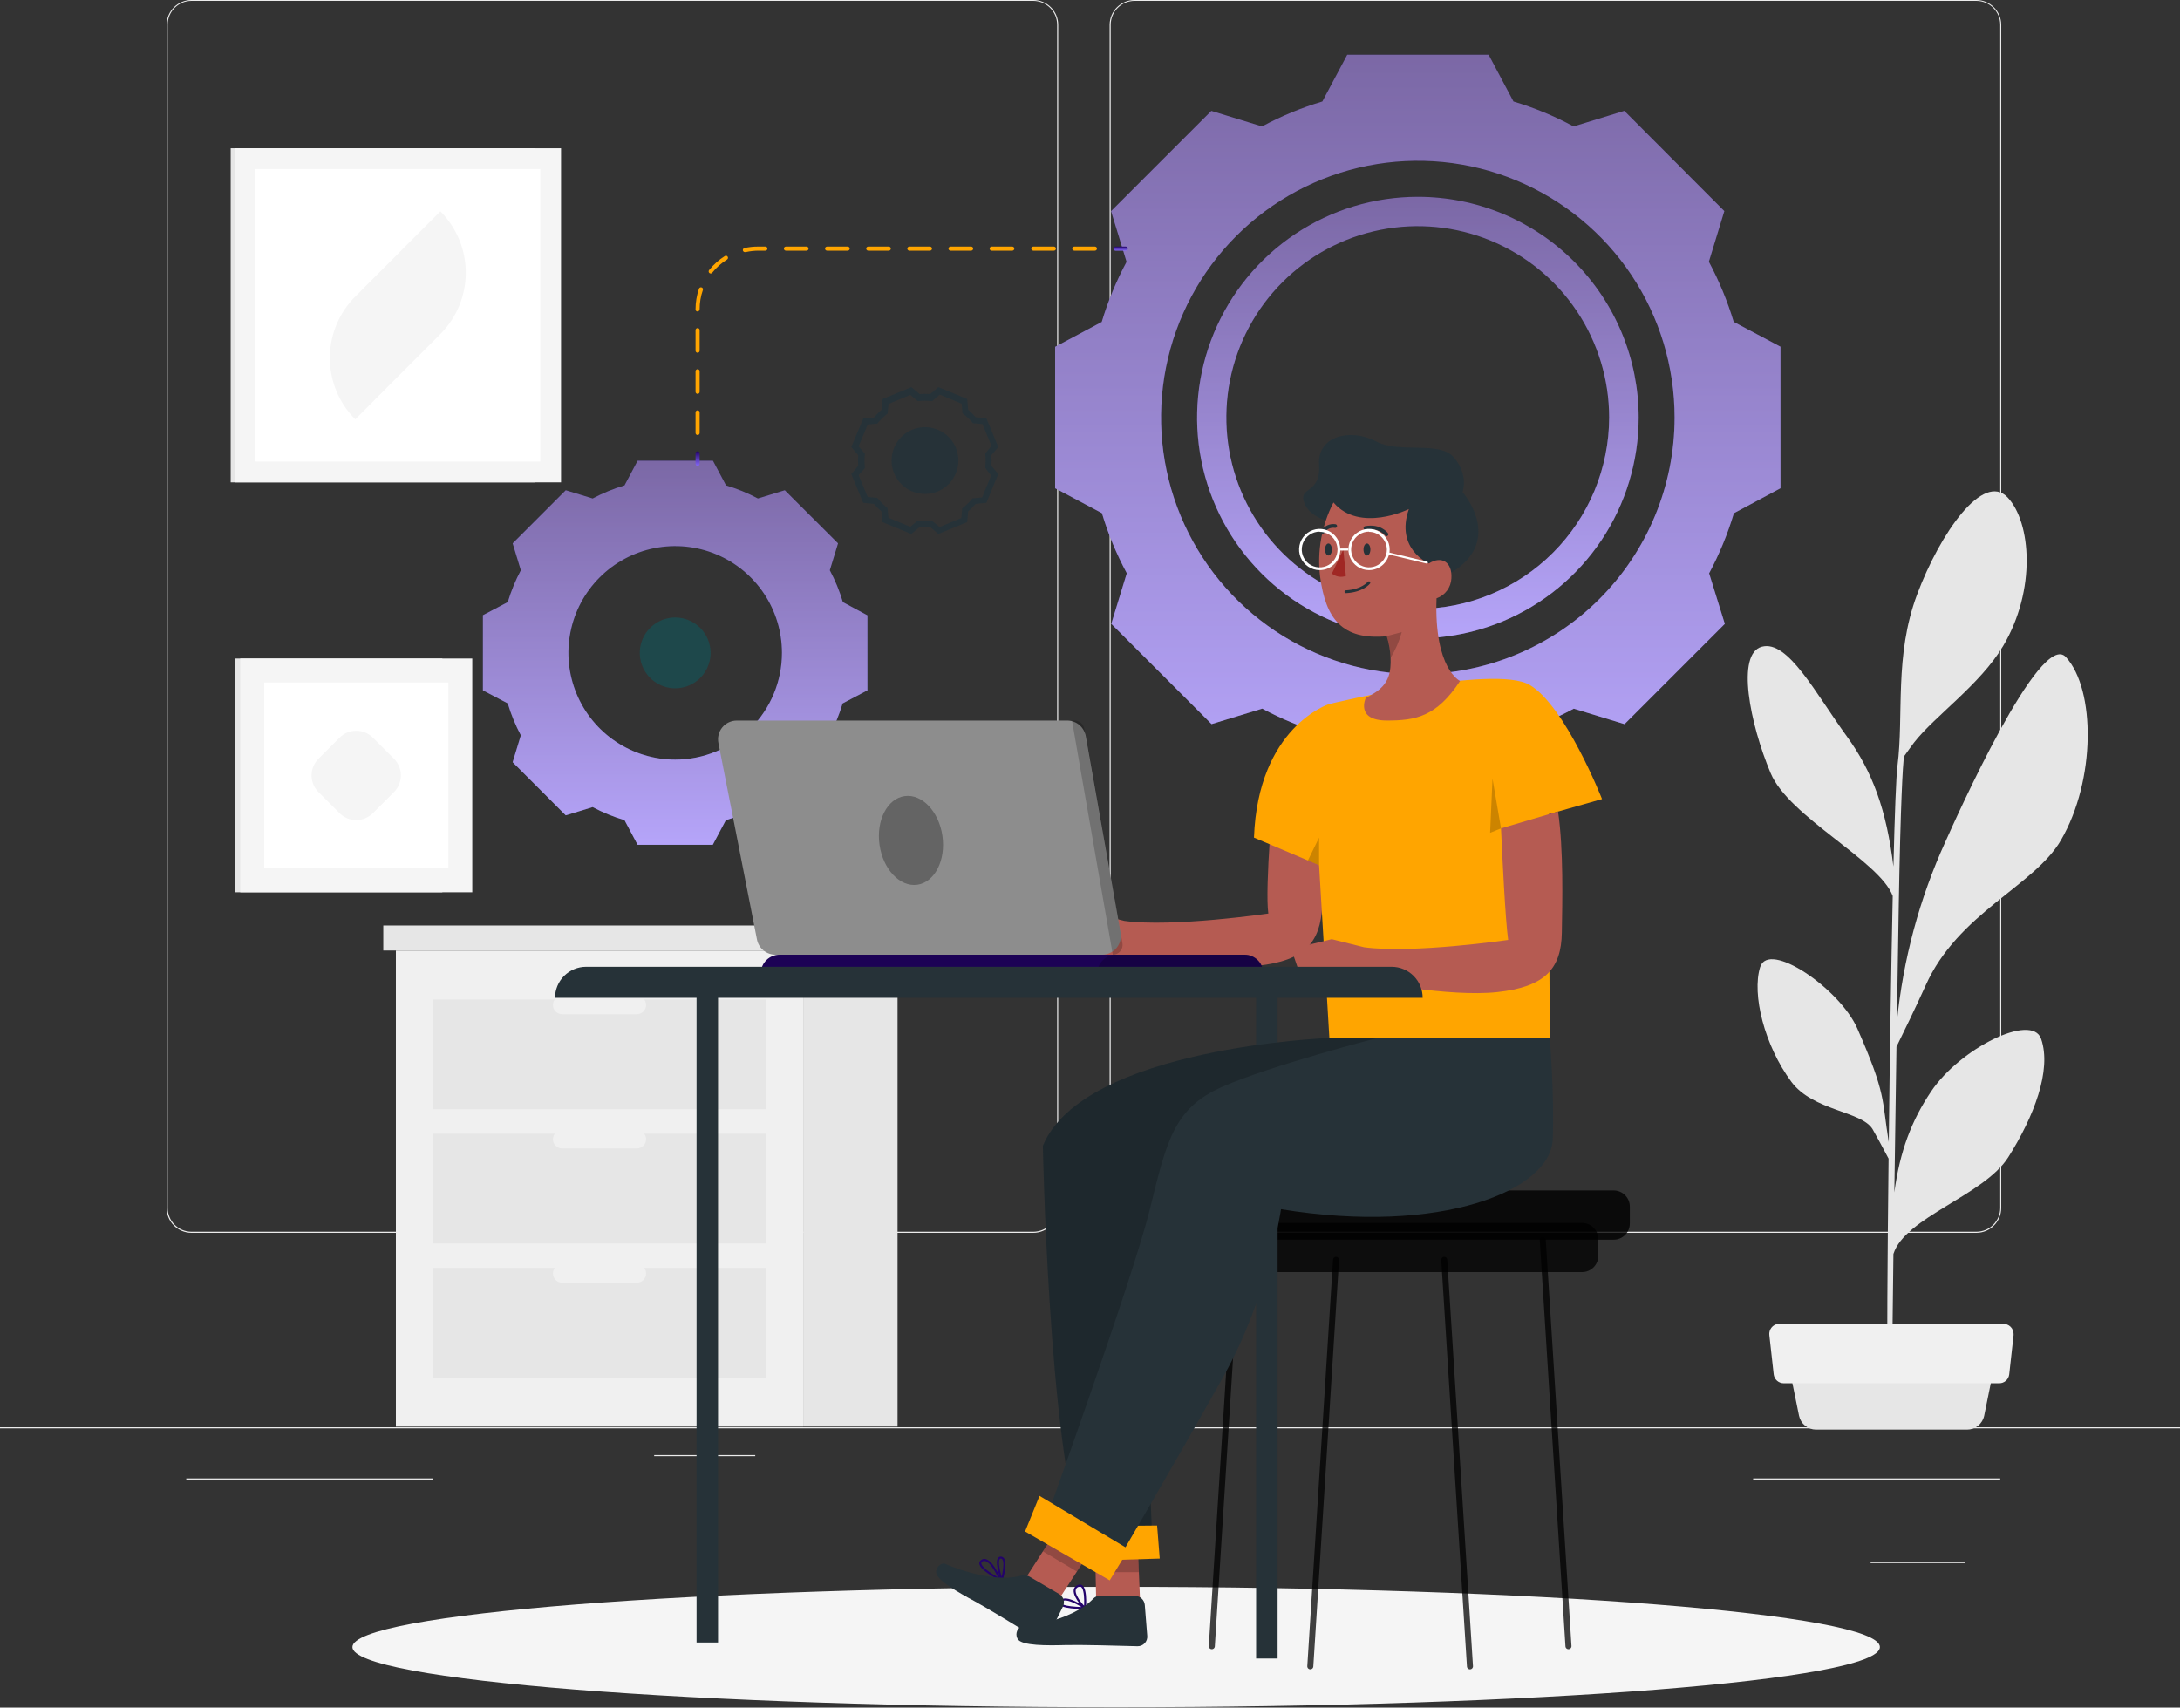 <svg width="374" height="293" viewBox="0 0 374 293" fill="none" xmlns="http://www.w3.org/2000/svg">
<rect x="0" y="0" width="374" height="293" fill="#333333" stroke="none"/>
<path d="M374 244.896H0V245.083H374V244.896Z" fill="#EBEBEB"/>
<path d="M129.569 249.668H112.23V249.855H129.569V249.668Z" fill="#EBEBEB"/>
<path d="M343.16 253.677H300.771V253.864H343.16V253.677Z" fill="#EBEBEB"/>
<path d="M74.344 253.677H31.955V253.864H74.344V253.677Z" fill="#EBEBEB"/>
<path d="M177.276 211.534H32.845C31.713 211.532 30.629 211.082 29.829 210.281C29.03 209.48 28.581 208.395 28.581 207.263V4.234C28.591 3.109 29.044 2.033 29.843 1.24C30.641 0.448 31.72 0.002 32.845 0H177.276C178.409 0 179.495 0.45 180.296 1.251C181.097 2.052 181.547 3.138 181.547 4.271V4.271V207.263C181.547 208.396 181.097 209.482 180.296 210.283C179.495 211.084 178.409 211.534 177.276 211.534V211.534ZM32.845 0.15C31.763 0.152 30.726 0.583 29.962 1.348C29.197 2.114 28.768 3.152 28.768 4.234V207.263C28.768 208.345 29.197 209.383 29.962 210.149C30.726 210.914 31.763 211.345 32.845 211.347H177.276C178.358 211.343 179.394 210.912 180.159 210.147C180.925 209.382 181.356 208.345 181.36 207.263V4.234C181.356 3.152 180.925 2.115 180.159 1.35C179.394 0.585 178.358 0.154 177.276 0.15H32.845Z" fill="#EBEBEB"/>
<path d="M339.076 211.534H194.637C193.505 211.53 192.421 211.079 191.621 210.279C190.821 209.479 190.37 208.395 190.366 207.263V4.234C190.378 3.108 190.833 2.032 191.632 1.24C192.432 0.447 193.511 0.002 194.637 0H339.076C340.2 0.004 341.276 0.45 342.073 1.243C342.87 2.035 343.322 3.11 343.332 4.234V207.263C343.333 207.823 343.224 208.378 343.01 208.896C342.797 209.413 342.484 209.884 342.088 210.28C341.693 210.677 341.224 210.992 340.707 211.207C340.19 211.422 339.636 211.533 339.076 211.534V211.534ZM194.637 0.15C193.555 0.154 192.519 0.585 191.754 1.35C190.988 2.115 190.557 3.152 190.553 4.234V207.263C190.557 208.345 190.988 209.382 191.754 210.147C192.519 210.912 193.555 211.343 194.637 211.347H339.076C340.158 211.343 341.194 210.912 341.959 210.147C342.724 209.382 343.156 208.345 343.16 207.263V4.234C343.156 3.152 342.724 2.115 341.959 1.35C341.194 0.585 340.158 0.154 339.076 0.15H194.637Z" fill="#EBEBEB"/>
<path d="M337.079 268.016H320.922V268.203H337.079V268.016Z" fill="#EBEBEB"/>
<path d="M350.169 178.241C348.605 173.753 336.271 179.857 331.297 187.284C327.968 192.229 325.933 197.517 324.991 204.608C325.103 196.5 325.23 187.815 325.357 179.61C326.367 177.568 328.671 172.84 330.339 169.138C335.874 156.661 349.039 152.024 353.587 144.14C359.571 133.817 359.511 118.341 354.44 112.761C350.064 107.877 335.426 140.699 333.78 144.364C329.301 154.18 326.478 164.669 325.425 175.406C325.537 167.694 325.657 160.618 325.754 155.128C326.061 137.318 326.45 131.588 326.622 129.83C327.235 128.963 327.953 127.96 328.364 127.422C331.895 122.874 339.734 117.459 343.654 110.846C349.376 101.19 348.448 89.633 344.439 85.362C340.243 80.874 332.823 91.495 328.888 102.027C324.954 112.559 326.644 122.65 325.53 131.401C325.298 133.144 325.058 139.629 324.834 148.68C323.637 138.956 321.258 132.433 316.853 126.36C311.422 118.88 306.74 109.792 302.274 110.966C297.809 112.14 300.21 124.183 303.77 132.658C306.919 140.183 322.47 147.685 324.714 153.737C324.452 165.989 324.206 181.54 324.034 195.976C322.814 188.496 323.652 187.868 318.633 176.453C315.641 169.654 303.419 161.269 301.968 165.944C300.516 170.619 302.716 179.408 307.338 185.639C311.078 190.628 319.306 190.62 321.243 193.717C321.685 194.465 323.158 197.188 324.004 198.796C323.802 216.441 323.712 232.022 323.817 237.34L324.617 237.393C324.58 236.024 324.677 227.041 324.834 215.155C326.839 208.842 340.355 205.147 344.529 198.572C348.905 191.653 352.039 183.627 350.169 178.241Z" fill="#E6E6E6"/>
<path d="M337.46 245.299H311.535C310.852 245.291 310.193 245.05 309.667 244.616C309.14 244.182 308.778 243.581 308.64 242.913L306.792 233.832H342.247L340.407 242.913C340.267 243.59 339.897 244.197 339.36 244.632C338.823 245.067 338.152 245.303 337.46 245.299V245.299Z" fill="#E6E6E6"/>
<path d="M342.966 237.348H306.029C305.601 237.35 305.187 237.194 304.866 236.91C304.546 236.625 304.342 236.233 304.294 235.807L303.546 229.075C303.495 228.622 303.623 228.168 303.902 227.809C304.182 227.45 304.591 227.214 305.042 227.152H343.699C343.927 227.15 344.154 227.194 344.366 227.279C344.577 227.365 344.77 227.492 344.933 227.653C345.095 227.813 345.225 228.004 345.313 228.215C345.402 228.426 345.448 228.652 345.449 228.88C345.453 228.948 345.453 229.015 345.449 229.082L344.701 235.814C344.654 236.24 344.451 236.633 344.13 236.917C343.809 237.2 343.394 237.354 342.966 237.348V237.348Z" fill="#F0F0F0"/>
<path d="M91.787 25.439H39.577V82.766H91.787V25.439Z" fill="#E6E6E6"/>
<path d="M96.253 25.439H40.272V82.766H96.253V25.439Z" fill="#F5F5F5"/>
<path d="M92.685 29.008H43.84V79.191H92.685V29.008Z" fill="white"/>
<path d="M60.947 71.949C58.155 69.156 56.587 65.367 56.587 61.418C56.587 57.468 58.155 53.68 60.947 50.886V50.886L75.548 36.255C78.34 39.049 79.908 42.837 79.908 46.787C79.908 50.736 78.34 54.525 75.548 57.319L60.947 71.949Z" fill="#F5F5F5"/>
<path d="M75.885 112.993H40.347V153.101H75.885V112.993Z" fill="#E6E6E6"/>
<path d="M81.023 112.993H41.215V153.101H81.023V112.993Z" fill="#F5F5F5"/>
<path d="M76.924 117.1H45.329V149.002H76.924V117.1Z" fill="white"/>
<path d="M58.257 126.571L54.634 130.194C53.056 131.771 53.056 134.329 54.634 135.906L58.257 139.529C59.834 141.106 62.392 141.106 63.969 139.529L67.592 135.906C69.169 134.329 69.169 131.771 67.592 130.194L63.969 126.571C62.392 124.993 59.834 124.993 58.257 126.571Z" fill="#F5F5F5"/>
<path d="M153.983 163.093H137.789V244.782H153.983V163.093Z" fill="#E6E6E6"/>
<path d="M137.789 163.102H67.918V244.791H137.789V163.102Z" fill="#F0F0F0"/>
<path d="M131.424 194.525H74.284V213.353H131.424V194.525Z" fill="#E6E6E6"/>
<path d="M131.424 217.556H74.284V236.383H131.424V217.556Z" fill="#E6E6E6"/>
<path d="M96.432 197.054H109.268C109.685 197.05 110.084 196.883 110.38 196.587C110.675 196.292 110.842 195.893 110.846 195.476V195.476C110.844 195.058 110.677 194.657 110.382 194.362C110.086 194.066 109.686 193.899 109.268 193.897H96.432C96.015 193.899 95.615 194.067 95.321 194.362C95.027 194.658 94.861 195.058 94.862 195.476V195.476C94.861 195.893 95.027 196.293 95.321 196.589C95.615 196.885 96.015 197.052 96.432 197.054V197.054Z" fill="#F0F0F0"/>
<path d="M131.424 171.502H74.284V190.329H131.424V171.502Z" fill="#E6E6E6"/>
<path d="M96.432 174.022H109.268C109.686 174.02 110.086 173.853 110.382 173.557C110.677 173.262 110.844 172.862 110.846 172.444V172.444C110.842 172.026 110.675 171.627 110.38 171.332C110.084 171.037 109.685 170.869 109.268 170.865H96.432C96.015 170.867 95.615 171.034 95.321 171.33C95.027 171.626 94.861 172.026 94.862 172.444V172.444C94.861 172.861 95.027 173.261 95.321 173.557C95.615 173.853 96.015 174.02 96.432 174.022Z" fill="#F0F0F0"/>
<path d="M96.432 220.084H109.268C109.687 220.082 110.089 219.914 110.384 219.617C110.68 219.32 110.846 218.918 110.846 218.499V218.499C110.844 218.081 110.677 217.682 110.381 217.387C110.085 217.093 109.685 216.928 109.268 216.928H96.432C96.226 216.928 96.022 216.968 95.831 217.047C95.64 217.126 95.467 217.242 95.321 217.388C95.176 217.534 95.06 217.707 94.981 217.897C94.902 218.088 94.861 218.292 94.861 218.499V218.499C94.86 218.706 94.9 218.911 94.979 219.103C95.057 219.295 95.172 219.469 95.318 219.617C95.464 219.764 95.638 219.881 95.829 219.961C96.02 220.042 96.225 220.083 96.432 220.084V220.084Z" fill="#F0F0F0"/>
<path d="M137.789 158.801H65.757V163.094H137.789V158.801Z" fill="#E6E6E6"/>
<path d="M156.242 158.809H137.789V163.102H156.242V158.809Z" fill="#E0E0E0"/>
<path d="M191.488 292.946C263.852 292.946 322.515 288.318 322.515 282.609C322.515 276.9 263.852 272.271 191.488 272.271C119.124 272.271 60.461 276.9 60.461 282.609C60.461 288.318 119.124 292.946 191.488 292.946Z" fill="#F5F5F5"/>
<path d="M297.435 55.225C296.357 51.655 294.928 48.2 293.171 44.91V44.91L295.827 36.218L278.668 19.015L269.961 21.692C266.682 19.914 263.228 18.48 259.653 17.414V17.414L255.39 9.388H231.132L226.861 17.414C223.275 18.481 219.808 19.915 216.516 21.692V21.692L207.817 19.022L190.613 36.226L193.276 44.925C191.51 48.211 190.081 51.667 189.012 55.24L181.016 59.511V83.776L189.042 88.047C190.111 91.62 191.542 95.074 193.313 98.355V98.355L190.65 107.039L207.854 124.243L216.554 121.588C219.838 123.355 223.294 124.781 226.869 125.844L231.132 133.892H255.427L259.691 125.866C263.262 124.795 266.716 123.364 269.998 121.595L278.705 124.251L295.909 107.047L293.216 98.37C294.972 95.084 296.395 91.631 297.465 88.062V88.062L305.461 83.776V59.489L297.435 55.225ZM243.235 115.686C234.523 115.684 226.007 113.1 218.764 108.259C211.521 103.417 205.876 96.537 202.543 88.488C199.211 80.439 198.339 71.582 200.04 63.038C201.74 54.494 205.936 46.645 212.097 40.486C218.258 34.326 226.107 30.131 234.651 28.432C243.196 26.733 252.052 27.606 260.101 30.94C268.15 34.275 275.029 39.92 279.869 47.164C284.709 54.408 287.292 62.924 287.292 71.636C287.29 83.32 282.647 94.524 274.385 102.785C266.123 111.045 254.918 115.686 243.235 115.686V115.686Z" fill="url(#paint0_linear)"/>
<path d="M243.235 33.766C235.744 33.769 228.422 35.993 222.194 40.157C215.967 44.321 211.115 50.237 208.25 57.159C205.385 64.081 204.637 71.697 206.101 79.043C207.564 86.39 211.173 93.138 216.471 98.434C221.769 103.73 228.518 107.336 235.865 108.796C243.213 110.257 250.828 109.506 257.749 106.638C264.669 103.771 270.584 98.916 274.746 92.687C278.907 86.458 281.128 79.135 281.128 71.644C281.128 66.669 280.148 61.742 278.244 57.145C276.339 52.549 273.548 48.372 270.029 44.855C266.51 41.337 262.332 38.547 257.735 36.645C253.137 34.742 248.21 33.764 243.235 33.766V33.766ZM243.235 104.482C236.74 104.483 230.391 102.559 224.99 98.952C219.589 95.345 215.379 90.217 212.892 84.218C210.406 78.218 209.754 71.615 211.019 65.246C212.285 58.875 215.411 53.024 220.002 48.43C224.594 43.837 230.444 40.708 236.814 39.44C243.183 38.171 249.786 38.82 255.786 41.304C261.787 43.788 266.917 47.995 270.526 53.395C274.136 58.794 276.063 65.142 276.064 71.637V71.637C276.047 80.34 272.583 88.681 266.43 94.837C260.278 100.992 251.938 104.46 243.235 104.482V104.482Z" fill="url(#paint1_linear)"/>
<path opacity="0.4" d="M297.435 55.225C296.357 51.655 294.928 48.2 293.171 44.91V44.91L295.827 36.218L278.668 19.015L269.961 21.692C266.682 19.914 263.228 18.48 259.653 17.414V17.414L255.39 9.388H231.132L226.861 17.414C223.275 18.481 219.808 19.915 216.516 21.692V21.692L207.817 19.022L190.613 36.226L193.276 44.925C191.51 48.211 190.081 51.667 189.012 55.24L181.016 59.511V83.776L189.042 88.047C190.111 91.62 191.542 95.074 193.313 98.355V98.355L190.65 107.039L207.854 124.243L216.554 121.588C219.838 123.355 223.294 124.781 226.869 125.844L231.132 133.892H255.427L259.691 125.866C263.262 124.795 266.716 123.364 269.998 121.595L278.705 124.251L295.909 107.047L293.216 98.37C294.972 95.084 296.395 91.631 297.465 88.062V88.062L305.461 83.776V59.489L297.435 55.225ZM243.235 115.686C234.523 115.684 226.007 113.1 218.764 108.259C211.521 103.417 205.876 96.537 202.543 88.488C199.211 80.439 198.339 71.582 200.04 63.038C201.74 54.494 205.936 46.645 212.097 40.486C218.258 34.326 226.107 30.131 234.651 28.432C243.196 26.733 252.052 27.606 260.101 30.94C268.15 34.275 275.029 39.92 279.869 47.164C284.709 54.408 287.292 62.924 287.292 71.636C287.29 83.32 282.647 94.524 274.385 102.785C266.123 111.045 254.918 115.686 243.235 115.686V115.686Z" fill="white"/>
<path opacity="0.4" d="M243.235 33.766C235.744 33.769 228.422 35.993 222.194 40.157C215.967 44.321 211.115 50.237 208.25 57.159C205.385 64.081 204.637 71.697 206.101 79.043C207.564 86.39 211.173 93.138 216.471 98.434C221.769 103.73 228.518 107.336 235.865 108.796C243.213 110.257 250.828 109.506 257.749 106.638C264.669 103.771 270.584 98.916 274.746 92.687C278.907 86.458 281.128 79.135 281.128 71.644C281.128 66.669 280.148 61.742 278.244 57.145C276.339 52.549 273.548 48.372 270.029 44.855C266.51 41.337 262.332 38.547 257.735 36.645C253.137 34.742 248.21 33.764 243.235 33.766V33.766ZM243.235 104.482C236.74 104.483 230.391 102.559 224.99 98.952C219.589 95.345 215.379 90.217 212.892 84.218C210.406 78.218 209.754 71.615 211.019 65.246C212.285 58.875 215.411 53.024 220.002 48.43C224.594 43.837 230.444 40.708 236.814 39.44C243.183 38.171 249.786 38.82 255.786 41.304C261.787 43.788 266.917 47.995 270.526 53.395C274.136 58.794 276.063 65.142 276.064 71.637V71.637C276.047 80.34 272.583 88.681 266.43 94.837C260.278 100.992 251.938 104.46 243.235 104.482V104.482Z" fill="white"/>
<path d="M144.604 103.314C144.04 101.421 143.288 99.589 142.36 97.846L143.773 93.231L134.64 84.113L130.025 85.526C128.282 84.598 126.45 83.846 124.557 83.282L122.313 79.049H109.388L107.144 83.282C105.251 83.846 103.419 84.598 101.676 85.526L97.061 84.113L87.95 93.231L89.356 97.846C88.43 99.591 87.679 101.422 87.112 103.314L82.849 105.558V118.453L87.112 120.697C87.676 122.591 88.427 124.422 89.356 126.165L87.95 130.781L97.061 139.899L101.676 138.485C103.42 139.41 105.252 140.162 107.144 140.729L109.388 144.955H122.283L124.527 140.729C126.419 140.162 128.25 139.41 129.995 138.485L134.61 139.899L143.728 130.781L142.315 126.165C143.243 124.422 143.995 122.59 144.559 120.697L148.815 118.453V105.58L144.604 103.314ZM115.835 130.339C112.212 130.339 108.671 129.265 105.658 127.252C102.646 125.239 100.298 122.378 98.911 119.031C97.525 115.684 97.162 112 97.869 108.447C98.576 104.893 100.32 101.629 102.882 99.067C105.444 96.506 108.708 94.761 112.262 94.054C115.815 93.347 119.498 93.71 122.846 95.097C126.193 96.483 129.054 98.831 131.067 101.843C133.08 104.856 134.154 108.398 134.154 112.021C134.152 116.878 132.221 121.537 128.786 124.972C125.351 128.407 120.693 130.337 115.835 130.339V130.339Z" fill="#263238"/>
<path d="M144.604 103.314C144.04 101.421 143.288 99.589 142.36 97.846L143.773 93.231L134.64 84.113L130.025 85.526C128.282 84.598 126.45 83.846 124.557 83.282L122.313 79.049H109.388L107.144 83.282C105.251 83.846 103.419 84.598 101.676 85.526L97.061 84.113L87.95 93.231L89.356 97.846C88.43 99.591 87.679 101.422 87.112 103.314L82.849 105.558V118.453L87.112 120.697C87.676 122.591 88.427 124.422 89.356 126.165L87.95 130.781L97.061 139.899L101.676 138.485C103.42 139.41 105.252 140.162 107.144 140.729L109.388 144.955H122.283L124.527 140.729C126.419 140.162 128.25 139.41 129.995 138.485L134.61 139.899L143.728 130.781L142.315 126.165C143.243 124.422 143.995 122.59 144.559 120.697L148.815 118.453V105.58L144.604 103.314ZM115.835 130.339C112.212 130.339 108.671 129.265 105.658 127.252C102.646 125.239 100.298 122.378 98.911 119.031C97.525 115.684 97.162 112 97.869 108.447C98.576 104.893 100.32 101.629 102.882 99.067C105.444 96.506 108.708 94.761 112.262 94.054C115.815 93.347 119.498 93.71 122.846 95.097C126.193 96.483 129.054 98.831 131.067 101.843C133.08 104.856 134.154 108.398 134.154 112.021C134.152 116.878 132.221 121.537 128.786 124.972C125.351 128.407 120.693 130.337 115.835 130.339V130.339Z" fill="url(#paint2_linear)"/>
<path d="M115.835 105.954C114.634 105.954 113.46 106.31 112.461 106.978C111.462 107.645 110.684 108.594 110.224 109.704C109.764 110.813 109.644 112.035 109.878 113.213C110.113 114.391 110.691 115.473 111.541 116.323C112.39 117.172 113.472 117.751 114.651 117.985C115.829 118.219 117.05 118.099 118.16 117.639C119.27 117.18 120.218 116.401 120.886 115.402C121.553 114.403 121.909 113.229 121.909 112.028C121.909 110.417 121.269 108.872 120.13 107.733C118.991 106.594 117.446 105.954 115.835 105.954Z" fill="#263238"/>
<path opacity="0.4" d="M144.604 103.314C144.04 101.421 143.288 99.589 142.36 97.846L143.773 93.231L134.64 84.113L130.025 85.526C128.282 84.598 126.45 83.846 124.557 83.282L122.313 79.049H109.388L107.144 83.282C105.251 83.846 103.419 84.598 101.676 85.526L97.061 84.113L87.95 93.231L89.356 97.846C88.43 99.591 87.679 101.422 87.112 103.314L82.849 105.558V118.453L87.112 120.697C87.676 122.591 88.427 124.422 89.356 126.165L87.95 130.781L97.061 139.899L101.676 138.485C103.42 139.41 105.252 140.162 107.144 140.729L109.388 144.955H122.283L124.527 140.729C126.419 140.162 128.25 139.41 129.995 138.485L134.61 139.899L143.728 130.781L142.315 126.165C143.243 124.422 143.995 122.59 144.559 120.697L148.815 118.453V105.58L144.604 103.314ZM115.835 130.339C112.212 130.339 108.671 129.265 105.658 127.252C102.646 125.239 100.298 122.378 98.911 119.031C97.525 115.684 97.162 112 97.869 108.447C98.576 104.893 100.32 101.629 102.882 99.067C105.444 96.506 108.708 94.761 112.262 94.054C115.815 93.347 119.498 93.71 122.846 95.097C126.193 96.483 129.054 98.831 131.067 101.843C133.08 104.856 134.154 108.398 134.154 112.021C134.152 116.878 132.221 121.537 128.786 124.972C125.351 128.407 120.693 130.337 115.835 130.339V130.339Z" fill="white"/>
<path opacity="0.2" d="M115.835 105.954C114.634 105.954 113.46 106.31 112.461 106.978C111.462 107.645 110.684 108.594 110.224 109.704C109.764 110.813 109.644 112.035 109.878 113.213C110.113 114.391 110.691 115.473 111.541 116.323C112.39 117.172 113.472 117.751 114.651 117.985C115.829 118.219 117.05 118.099 118.16 117.639C119.27 117.18 120.218 116.401 120.886 115.402C121.553 114.403 121.909 113.229 121.909 112.028C121.909 110.417 121.269 108.872 120.13 107.733C118.991 106.594 117.446 105.954 115.835 105.954Z" fill="#01A299"/>
<path d="M156.332 91.622L151.395 89.588L151.216 87.733C150.754 87.343 150.324 86.918 149.929 86.461L148.089 86.274L146.047 81.345L147.237 79.931C147.184 79.326 147.184 78.718 147.237 78.113L146.047 76.707L148.104 71.808L149.944 71.628C150.344 71.157 150.779 70.717 151.246 70.312L151.425 68.464L156.362 66.43L157.768 67.612C158.373 67.567 158.981 67.567 159.586 67.612L160.992 66.43L165.929 68.464L166.101 70.312C166.559 70.708 166.989 71.135 167.388 71.591L169.228 71.77L171.262 76.7L170.08 78.106C170.133 78.711 170.133 79.319 170.08 79.924L171.262 81.337L169.228 86.267L167.388 86.454C166.993 86.913 166.563 87.341 166.101 87.733L165.929 89.58L160.992 91.615L159.586 90.433C158.983 90.478 158.378 90.478 157.776 90.433L156.332 91.622ZM159.908 89.378L161.187 90.433L164.927 88.885L165.076 87.232L165.256 87.097C165.78 86.672 166.264 86.199 166.7 85.683L166.834 85.511L168.487 85.354L170.036 81.614L169.048 80.298V80.081C169.116 79.402 169.116 78.718 169.048 78.039V77.792L170.103 76.505L168.555 72.765L166.909 72.616L166.767 72.436C166.327 71.931 165.838 71.47 165.308 71.06L165.129 70.918L164.979 69.272L161.239 67.716L159.938 68.816H159.721C159.042 68.741 158.357 68.741 157.679 68.816H157.454L156.175 67.754L152.435 69.309L152.278 70.955L152.114 71.097C151.583 71.515 151.097 71.987 150.662 72.503L150.52 72.683L148.867 72.833L147.304 76.573L148.366 77.852V78.069C148.291 78.747 148.291 79.432 148.366 80.111V80.335L147.304 81.532L148.86 85.272L150.505 85.429L150.647 85.593C151.077 86.126 151.561 86.612 152.091 87.045L152.263 87.179L152.42 88.84L156.16 90.388L157.447 89.333H157.664C158.343 89.401 159.027 89.401 159.706 89.333L159.908 89.378Z" fill="#263238"/>
<path d="M160.887 84.315C159.841 84.75 158.688 84.864 157.576 84.644C156.464 84.424 155.442 83.879 154.64 83.078C153.838 82.277 153.292 81.255 153.07 80.144C152.848 79.032 152.961 77.879 153.395 76.832C153.829 75.784 154.563 74.889 155.506 74.259C156.449 73.63 157.557 73.294 158.691 73.294C159.824 73.294 160.932 73.631 161.875 74.261C162.817 74.891 163.551 75.787 163.984 76.835V76.835C164.272 77.529 164.421 78.273 164.422 79.024C164.423 79.776 164.276 80.52 163.989 81.215C163.702 81.909 163.281 82.54 162.75 83.072C162.219 83.604 161.589 84.026 160.895 84.315H160.887Z" fill="#263238"/>
<path d="M119.68 79.931C119.587 79.931 119.497 79.894 119.431 79.828C119.366 79.762 119.328 79.673 119.328 79.58V77.792C119.328 77.699 119.366 77.609 119.431 77.543C119.497 77.478 119.587 77.44 119.68 77.44C119.773 77.44 119.863 77.478 119.929 77.543C119.995 77.609 120.032 77.699 120.032 77.792V79.55C120.036 79.598 120.03 79.647 120.014 79.694C119.998 79.74 119.973 79.782 119.94 79.818C119.907 79.854 119.867 79.882 119.822 79.902C119.777 79.921 119.729 79.931 119.68 79.931V79.931Z" fill="url(#paint3_linear)"/>
<path d="M119.68 74.643C119.587 74.643 119.497 74.606 119.431 74.54C119.366 74.474 119.328 74.384 119.328 74.291V70.761C119.328 70.667 119.366 70.578 119.431 70.512C119.497 70.446 119.587 70.409 119.68 70.409C119.773 70.409 119.863 70.446 119.929 70.512C119.995 70.578 120.032 70.667 120.032 70.761V74.291C120.032 74.384 119.995 74.474 119.929 74.54C119.863 74.606 119.773 74.643 119.68 74.643V74.643ZM119.68 67.582C119.587 67.582 119.497 67.545 119.431 67.479C119.366 67.413 119.328 67.323 119.328 67.23V63.7C119.328 63.606 119.366 63.517 119.431 63.451C119.497 63.385 119.587 63.348 119.68 63.348C119.773 63.348 119.863 63.385 119.929 63.451C119.995 63.517 120.032 63.606 120.032 63.7V67.23C120.032 67.323 119.995 67.413 119.929 67.479C119.863 67.545 119.773 67.582 119.68 67.582V67.582ZM119.68 60.528C119.586 60.526 119.497 60.487 119.431 60.42C119.365 60.353 119.328 60.263 119.328 60.169V56.646C119.328 56.553 119.366 56.463 119.431 56.397C119.497 56.331 119.587 56.294 119.68 56.294C119.773 56.294 119.863 56.331 119.929 56.397C119.995 56.463 120.032 56.553 120.032 56.646V60.169C120.032 60.263 119.995 60.353 119.929 60.42C119.863 60.487 119.774 60.526 119.68 60.528V60.528ZM119.68 53.444C119.635 53.447 119.59 53.441 119.547 53.426C119.505 53.411 119.466 53.387 119.433 53.356C119.4 53.325 119.373 53.288 119.356 53.247C119.338 53.205 119.328 53.16 119.328 53.115V53.063C119.328 51.861 119.528 50.668 119.919 49.532C119.952 49.445 120.016 49.374 120.1 49.333C120.184 49.293 120.28 49.286 120.368 49.315C120.413 49.33 120.454 49.353 120.489 49.383C120.524 49.414 120.553 49.451 120.573 49.493C120.593 49.535 120.605 49.581 120.607 49.627C120.609 49.674 120.602 49.721 120.585 49.764C120.218 50.825 120.03 51.94 120.032 53.063C120.032 53.159 119.996 53.252 119.931 53.323C119.865 53.393 119.776 53.437 119.68 53.444V53.444ZM121.924 46.922C121.845 46.923 121.768 46.897 121.707 46.847C121.671 46.819 121.64 46.783 121.618 46.743C121.595 46.703 121.58 46.658 121.575 46.613C121.569 46.567 121.573 46.52 121.585 46.476C121.598 46.431 121.619 46.39 121.647 46.353C122.408 45.401 123.323 44.585 124.355 43.937C124.394 43.913 124.438 43.896 124.484 43.889C124.529 43.881 124.576 43.882 124.621 43.893C124.667 43.903 124.709 43.922 124.747 43.949C124.785 43.976 124.817 44.01 124.841 44.05C124.866 44.089 124.882 44.133 124.89 44.178C124.898 44.224 124.896 44.271 124.886 44.316C124.875 44.361 124.856 44.404 124.829 44.441C124.802 44.479 124.768 44.511 124.729 44.536C123.765 45.134 122.91 45.893 122.201 46.78C122.148 46.851 122.071 46.902 121.984 46.922H121.924ZM127.796 43.257C127.709 43.257 127.624 43.225 127.559 43.167C127.494 43.109 127.453 43.029 127.444 42.943C127.434 42.856 127.457 42.769 127.509 42.698C127.56 42.628 127.636 42.579 127.721 42.561C128.487 42.39 129.27 42.305 130.055 42.307H131.304C131.35 42.307 131.396 42.316 131.439 42.333C131.481 42.351 131.52 42.377 131.553 42.41C131.585 42.442 131.611 42.481 131.629 42.524C131.646 42.566 131.656 42.612 131.656 42.658C131.656 42.704 131.646 42.75 131.629 42.793C131.611 42.835 131.585 42.874 131.553 42.907C131.52 42.94 131.481 42.965 131.439 42.983C131.396 43.001 131.35 43.01 131.304 43.01H130.152C129.417 43.011 128.685 43.091 127.968 43.249L127.796 43.257ZM187.778 43.01H184.307C184.214 43.01 184.125 42.973 184.059 42.907C183.993 42.841 183.956 42.752 183.956 42.658C183.956 42.565 183.993 42.476 184.059 42.41C184.125 42.344 184.214 42.307 184.307 42.307H187.838C187.884 42.307 187.93 42.316 187.972 42.333C188.015 42.351 188.054 42.377 188.086 42.41C188.119 42.442 188.145 42.481 188.163 42.524C188.18 42.566 188.189 42.612 188.189 42.658C188.189 42.704 188.18 42.75 188.163 42.793C188.145 42.835 188.119 42.874 188.086 42.907C188.054 42.94 188.015 42.965 187.972 42.983C187.93 43.001 187.884 43.01 187.838 43.01H187.778ZM180.717 43.01H177.276C177.23 43.01 177.184 43.001 177.142 42.983C177.099 42.965 177.06 42.94 177.027 42.907C176.995 42.874 176.969 42.835 176.951 42.793C176.934 42.75 176.924 42.704 176.924 42.658C176.924 42.612 176.934 42.566 176.951 42.524C176.969 42.481 176.995 42.442 177.027 42.41C177.06 42.377 177.099 42.351 177.142 42.333C177.184 42.316 177.23 42.307 177.276 42.307H180.799C180.845 42.307 180.891 42.316 180.934 42.333C180.976 42.351 181.015 42.377 181.048 42.41C181.08 42.442 181.106 42.481 181.124 42.524C181.142 42.566 181.151 42.612 181.151 42.658C181.151 42.704 181.142 42.75 181.124 42.793C181.106 42.835 181.08 42.874 181.048 42.907C181.015 42.94 180.976 42.965 180.934 42.983C180.891 43.001 180.845 43.01 180.799 43.01H180.717ZM173.663 43.01H170.133C170.039 43.01 169.95 42.973 169.884 42.907C169.818 42.841 169.781 42.752 169.781 42.658C169.781 42.565 169.818 42.476 169.884 42.41C169.95 42.344 170.039 42.307 170.133 42.307H173.663C173.709 42.307 173.755 42.316 173.798 42.333C173.84 42.351 173.879 42.377 173.912 42.41C173.944 42.442 173.97 42.481 173.988 42.524C174.006 42.566 174.015 42.612 174.015 42.658C174.015 42.704 174.006 42.75 173.988 42.793C173.97 42.835 173.944 42.874 173.912 42.907C173.879 42.94 173.84 42.965 173.798 42.983C173.755 43.001 173.709 43.01 173.663 43.01V43.01ZM166.602 43.01H163.072C162.978 43.01 162.889 42.973 162.823 42.907C162.757 42.841 162.72 42.752 162.72 42.658C162.72 42.565 162.757 42.476 162.823 42.41C162.889 42.344 162.978 42.307 163.072 42.307H166.602C166.648 42.307 166.694 42.316 166.737 42.333C166.779 42.351 166.818 42.377 166.851 42.41C166.883 42.442 166.909 42.481 166.927 42.524C166.945 42.566 166.954 42.612 166.954 42.658C166.954 42.704 166.945 42.75 166.927 42.793C166.909 42.835 166.883 42.874 166.851 42.907C166.818 42.94 166.779 42.965 166.737 42.983C166.694 43.001 166.648 43.01 166.602 43.01V43.01ZM159.541 43.01H156.01C155.917 43.01 155.828 42.973 155.762 42.907C155.696 42.841 155.659 42.752 155.659 42.658C155.659 42.565 155.696 42.476 155.762 42.41C155.828 42.344 155.917 42.307 156.01 42.307H159.541C159.587 42.307 159.633 42.316 159.676 42.333C159.718 42.351 159.757 42.377 159.79 42.41C159.822 42.442 159.848 42.481 159.866 42.524C159.883 42.566 159.893 42.612 159.893 42.658C159.893 42.704 159.883 42.75 159.866 42.793C159.848 42.835 159.822 42.874 159.79 42.907C159.757 42.94 159.718 42.965 159.676 42.983C159.633 43.001 159.587 43.01 159.541 43.01V43.01ZM152.48 43.01H148.957C148.911 43.01 148.865 43.001 148.822 42.983C148.78 42.965 148.741 42.94 148.708 42.907C148.676 42.874 148.65 42.835 148.632 42.793C148.614 42.75 148.605 42.704 148.605 42.658C148.605 42.612 148.614 42.566 148.632 42.524C148.65 42.481 148.676 42.442 148.708 42.41C148.741 42.377 148.78 42.351 148.822 42.333C148.865 42.316 148.911 42.307 148.957 42.307H152.48C152.526 42.307 152.572 42.316 152.614 42.333C152.657 42.351 152.696 42.377 152.728 42.41C152.761 42.442 152.787 42.481 152.805 42.524C152.822 42.566 152.831 42.612 152.831 42.658C152.831 42.704 152.822 42.75 152.805 42.793C152.787 42.835 152.761 42.874 152.728 42.907C152.696 42.94 152.657 42.965 152.614 42.983C152.572 43.001 152.526 43.01 152.48 43.01V43.01ZM145.426 43.01H141.896C141.802 43.01 141.713 42.973 141.647 42.907C141.581 42.841 141.544 42.752 141.544 42.658C141.544 42.565 141.581 42.476 141.647 42.41C141.713 42.344 141.802 42.307 141.896 42.307H145.426C145.472 42.307 145.518 42.316 145.561 42.333C145.603 42.351 145.642 42.377 145.675 42.41C145.707 42.442 145.733 42.481 145.751 42.524C145.769 42.566 145.778 42.612 145.778 42.658C145.778 42.704 145.769 42.75 145.751 42.793C145.733 42.835 145.707 42.874 145.675 42.907C145.642 42.94 145.603 42.965 145.561 42.983C145.518 43.001 145.472 43.01 145.426 43.01V43.01ZM138.365 43.01H134.835C134.741 43.01 134.652 42.973 134.586 42.907C134.52 42.841 134.483 42.752 134.483 42.658C134.483 42.565 134.52 42.476 134.586 42.41C134.652 42.344 134.741 42.307 134.835 42.307H138.365C138.411 42.307 138.457 42.316 138.5 42.333C138.542 42.351 138.581 42.377 138.614 42.41C138.646 42.442 138.672 42.481 138.69 42.524C138.708 42.566 138.717 42.612 138.717 42.658C138.717 42.704 138.708 42.75 138.69 42.793C138.672 42.835 138.646 42.874 138.614 42.907C138.581 42.94 138.542 42.965 138.5 42.983C138.457 43.001 138.411 43.01 138.365 43.01V43.01Z" fill="#FFA500"/>
<path d="M193.141 43.011H191.376C191.283 43.011 191.193 42.974 191.127 42.908C191.061 42.842 191.024 42.752 191.024 42.659C191.024 42.566 191.061 42.477 191.127 42.411C191.193 42.345 191.283 42.308 191.376 42.308H193.141C193.234 42.308 193.324 42.345 193.39 42.411C193.456 42.477 193.493 42.566 193.493 42.659C193.493 42.752 193.456 42.842 193.39 42.908C193.324 42.974 193.234 43.011 193.141 43.011V43.011Z" fill="url(#paint4_linear)"/>
<path d="M119.501 281.824H123.188L123.188 166.58H119.501L119.501 281.824Z" fill="#263238"/>
<path d="M271.427 218.267H210.525V209.822H271.427C272.163 209.822 272.869 210.114 273.389 210.634C273.91 211.155 274.202 211.861 274.202 212.597V215.492C274.202 215.856 274.13 216.217 273.991 216.553C273.851 216.89 273.647 217.196 273.389 217.454C273.131 217.711 272.825 217.916 272.489 218.055C272.152 218.195 271.791 218.267 271.427 218.267V218.267Z" fill="black" fill-opacity="0.74"/>
<path d="M269.086 282.46L264.672 212.709" stroke="black" stroke-opacity="0.74" stroke-width="1.035" stroke-linecap="round" stroke-linejoin="round"/>
<path d="M252.188 285.916L247.775 216.165" stroke="black" stroke-opacity="0.74" stroke-width="1.035" stroke-linecap="round" stroke-linejoin="round"/>
<path d="M207.899 282.46L212.312 212.709" stroke="black" stroke-opacity="0.74" stroke-width="1.035" stroke-linecap="round" stroke-linejoin="round"/>
<path d="M224.796 285.916L229.21 216.165" stroke="black" stroke-opacity="0.74" stroke-width="1.035" stroke-linecap="round" stroke-linejoin="round"/>
<path d="M276.835 212.709H215.933V204.264H276.835C277.571 204.264 278.277 204.556 278.797 205.077C279.318 205.597 279.61 206.303 279.61 207.039V209.934C279.61 210.67 279.318 211.376 278.797 211.896C278.277 212.417 277.571 212.709 276.835 212.709Z" fill="black" fill-opacity="0.74"/>
<path opacity="0.2" d="M276.835 212.709H215.933V204.264H276.835C277.571 204.264 278.277 204.556 278.797 205.077C279.318 205.597 279.61 206.303 279.61 207.039V209.934C279.61 210.67 279.318 211.376 278.797 211.896C278.277 212.417 277.571 212.709 276.835 212.709Z" fill="black"/>
<path d="M215.499 284.577H219.186V169.333H215.499V284.577Z" fill="#263238"/>
<path d="M228.065 178.099C228.065 178.099 185.915 179.684 178.914 196.604C178.914 196.604 179.887 246.997 185.527 263.535L197.592 262.166L195.662 213.18L239.263 178.114L228.065 178.099Z" fill="#263238"/>
<path opacity="0.2" d="M228.065 178.099C228.065 178.099 185.915 179.684 178.914 196.604C178.914 196.604 179.887 246.997 185.527 263.535L197.592 262.166L195.662 213.18L239.263 178.114L228.065 178.099Z" fill="black"/>
<path d="M195.595 274.779H188.062L187.957 269.76L187.883 265.825L195.243 266.274L195.385 269.76L195.595 274.779Z" fill="#B55B52"/>
<path opacity="0.2" d="M195.385 269.76H187.957L187.883 265.825L195.243 266.274L195.385 269.76Z" fill="black"/>
<path d="M198.961 267.426L182.834 267.912L179.894 261.928L198.512 261.756L198.961 267.426Z" fill="#FFA500"/>
<path d="M186.132 275.915C186.132 275.915 186.521 271.494 184.98 272.107C183.44 272.721 185.16 274.98 186.132 275.915Z" stroke="#23036A" stroke-width="0.345" stroke-miterlimit="10"/>
<path d="M186.132 275.914C186.132 275.914 182.819 273.595 181.973 274.777C181.128 275.959 186.132 275.914 186.132 275.914Z" stroke="#23036A" stroke-width="0.345" stroke-miterlimit="10"/>
<path d="M188.758 273.768L194.742 273.827C195.164 273.837 195.568 274.003 195.874 274.293C196.181 274.584 196.369 274.977 196.402 275.398L196.821 280.687C196.841 280.916 196.813 281.147 196.738 281.364C196.662 281.582 196.542 281.781 196.385 281.949C196.227 282.117 196.036 282.25 195.824 282.339C195.612 282.428 195.383 282.472 195.153 282.467C191.914 282.37 185.25 282.198 182.886 282.265C179.722 282.355 175.227 282.407 174.583 281.203C174.4 280.88 174.338 280.502 174.408 280.138C174.478 279.773 174.675 279.445 174.965 279.213C174.965 279.213 183.589 278.413 187.554 274.314C187.708 274.147 187.894 274.012 188.1 273.919C188.307 273.825 188.531 273.773 188.758 273.768Z" fill="#263238"/>
<path d="M265.884 178.099C265.884 178.099 266.685 187.92 266.385 195.512C266.041 204.264 247.199 211.968 219.77 207.48C219.77 207.48 217.631 222.268 210.046 235.904C202.461 249.54 190.598 269.759 190.598 269.759L178.929 262.166C178.929 262.166 194.293 219.53 197.218 207.697C200.142 195.864 201.302 190.186 209.665 186.491C218.027 182.796 236.316 178.099 236.316 178.099H265.884Z" fill="#263238"/>
<path d="M186.132 267.53L184.749 269.655L181.704 274.345L175.862 270.941L178.922 266.184L180.111 264.344L186.132 267.53Z" fill="#B55B52"/>
<path opacity="0.2" d="M186.132 267.53L184.749 269.655L178.922 266.184L180.111 264.344L186.132 267.53Z" fill="black"/>
<path d="M193.635 265.824L178.338 256.669L175.862 262.78L190.381 271.165L193.635 265.824Z" fill="#FFA500"/>
<path d="M171.861 271.165C171.861 271.165 172.975 267.336 171.726 267.261C170.477 267.186 171.861 271.165 171.861 271.165Z" stroke="#23036A" stroke-width="0.345" stroke-miterlimit="10"/>
<path d="M171.569 271.023C171.569 271.023 169.841 266.864 168.45 267.791C167.058 268.719 171.569 271.023 171.569 271.023Z" stroke="#23036A" stroke-width="0.345" stroke-miterlimit="10"/>
<path d="M176.618 270.523L181.719 273.515C182.078 273.725 182.343 274.064 182.461 274.462C182.579 274.861 182.541 275.29 182.355 275.661L180.044 280.351C179.941 280.556 179.798 280.738 179.622 280.884C179.446 281.031 179.241 281.139 179.021 281.203C178.801 281.266 178.57 281.283 178.343 281.252C178.116 281.221 177.898 281.144 177.702 281.025C174.957 279.334 169.295 275.871 167.23 274.756C164.448 273.26 160.551 271.076 160.603 269.737C160.614 269.37 160.754 269.018 160.999 268.744C161.244 268.471 161.578 268.292 161.942 268.241C161.942 268.241 169.781 271.847 175.279 270.351C175.502 270.289 175.736 270.272 175.966 270.302C176.196 270.331 176.417 270.406 176.618 270.523Z" fill="#263238"/>
<path d="M218.536 135.177C218.536 135.177 216.965 152.337 217.593 156.75C217.593 156.75 201.197 159.151 192.909 158.014L187.359 156.623L180.418 158.321L182.31 163.818H187.86C187.86 163.818 191.9 164.955 193.665 163.818C193.665 163.818 207.54 166.593 215.738 165.711C223.936 164.828 226.48 161.709 226.846 155.493C227.19 149.509 231.132 136.18 227.983 133.15L218.536 135.177Z" fill="#B55B52"/>
<path d="M274.845 137.108C274.845 137.108 268.554 121.131 262.436 117.526C256.317 113.92 227.983 120.817 227.983 120.817C227.983 120.817 215.828 124.729 215.132 143.721L226.3 148.455L228.065 178.099H265.884L265.682 139.704L274.845 137.108Z" fill="#FFA500"/>
<path d="M228.499 89.506C228.499 89.506 224.759 89.035 223.742 86.23C222.724 83.425 226.629 84.838 226.3 79.767C225.971 74.695 231.798 73.484 236.024 75.713C240.25 77.942 246.96 75.511 249.488 78.555C252.016 81.6 250.909 84.434 250.909 84.434C250.909 84.434 258.18 92.662 248.964 98.28C239.749 103.897 228.499 89.506 228.499 89.506Z" fill="#263238"/>
<path d="M250.49 116.845C246.451 123.001 242.816 123.637 237.946 123.63C232.478 123.63 234.311 119.748 234.311 119.748C236.6 118.603 238.268 117.377 238.53 114.557C238.583 114.01 238.595 113.46 238.567 112.911C238.514 111.641 238.295 110.384 237.916 109.171C230.175 109.874 227.444 106.097 226.479 98.968C225.941 94.584 226.739 90.139 228.768 86.215C233.256 91.496 241.701 87.359 241.701 87.359C239.33 94.218 245.135 96.679 245.135 96.679C247.379 95.273 249.174 96.5 249.002 99.23C248.968 99.992 248.707 100.726 248.253 101.338C247.798 101.95 247.171 102.411 246.451 102.663C246.01 114.818 250.49 116.845 250.49 116.845Z" fill="#B55B52"/>
<path d="M230.9 101.773C230.839 101.773 230.78 101.75 230.736 101.708C230.691 101.666 230.665 101.609 230.661 101.548C230.659 101.517 230.663 101.485 230.673 101.456C230.683 101.426 230.699 101.398 230.72 101.375C230.741 101.351 230.766 101.332 230.795 101.318C230.823 101.304 230.854 101.296 230.885 101.294C233.593 101.152 234.625 99.85 234.663 99.835C234.682 99.811 234.705 99.791 234.732 99.776C234.759 99.761 234.789 99.751 234.819 99.748C234.85 99.744 234.881 99.747 234.911 99.755C234.94 99.764 234.968 99.779 234.992 99.798C235.017 99.817 235.038 99.841 235.054 99.868C235.07 99.895 235.08 99.926 235.084 99.957C235.088 99.988 235.086 100.02 235.078 100.051C235.07 100.081 235.056 100.11 235.037 100.135C234.992 100.194 233.855 101.631 230.915 101.773H230.9Z" fill="#263238"/>
<path d="M230.9 98.826L230.459 94.286L228.499 98.415C228.829 98.687 229.224 98.868 229.645 98.94C230.066 99.012 230.499 98.973 230.9 98.826Z" fill="#A02724"/>
<path d="M233.922 94.286C233.922 94.855 234.184 95.318 234.513 95.318C234.842 95.318 235.104 94.855 235.104 94.286C235.104 93.718 234.842 93.254 234.513 93.254C234.184 93.254 233.922 93.718 233.922 94.286Z" fill="#263238"/>
<path d="M227.908 95.318C228.235 95.318 228.499 94.856 228.499 94.286C228.499 93.716 228.235 93.254 227.908 93.254C227.582 93.254 227.317 93.716 227.317 94.286C227.317 94.856 227.582 95.318 227.908 95.318Z" fill="#263238"/>
<path d="M237.864 92.003C237.813 92.005 237.762 91.993 237.716 91.97C237.67 91.946 237.631 91.911 237.602 91.869C237.565 91.809 236.585 90.492 234.311 90.911C234.27 90.92 234.227 90.92 234.186 90.912C234.144 90.904 234.105 90.887 234.07 90.864C234.035 90.84 234.005 90.809 233.983 90.774C233.96 90.738 233.944 90.699 233.937 90.657C233.924 90.574 233.943 90.489 233.99 90.419C234.037 90.35 234.109 90.301 234.191 90.283C236.884 89.789 238.074 91.427 238.126 91.502C238.158 91.55 238.177 91.606 238.18 91.664C238.183 91.722 238.171 91.779 238.144 91.831C238.117 91.882 238.077 91.925 238.028 91.956C237.979 91.986 237.922 92.002 237.864 92.003V92.003Z" fill="#263238"/>
<path d="M226.906 91.585C226.854 91.585 226.803 91.572 226.756 91.548C226.719 91.529 226.686 91.503 226.66 91.471C226.633 91.439 226.612 91.403 226.6 91.363C226.587 91.323 226.583 91.282 226.587 91.24C226.59 91.199 226.602 91.159 226.622 91.122C226.874 90.701 227.245 90.365 227.689 90.156C228.132 89.947 228.628 89.875 229.113 89.947C229.154 89.953 229.194 89.967 229.23 89.988C229.266 90.009 229.298 90.037 229.323 90.07C229.348 90.104 229.366 90.142 229.376 90.182C229.386 90.223 229.388 90.265 229.382 90.306C229.377 90.348 229.364 90.387 229.344 90.423C229.324 90.459 229.296 90.491 229.263 90.516C229.231 90.541 229.193 90.559 229.153 90.57C229.113 90.58 229.071 90.582 229.03 90.576C228.675 90.522 228.313 90.573 227.986 90.722C227.659 90.871 227.383 91.111 227.19 91.413C227.162 91.464 227.121 91.507 227.071 91.537C227.021 91.567 226.964 91.584 226.906 91.585Z" fill="#263238"/>
<path d="M226.397 97.824C225.698 97.823 225.015 97.614 224.434 97.224C223.853 96.835 223.401 96.281 223.134 95.635C222.867 94.988 222.798 94.277 222.936 93.591C223.073 92.905 223.411 92.276 223.906 91.782C224.401 91.288 225.031 90.951 225.717 90.816C226.403 90.68 227.114 90.75 227.76 91.018C228.406 91.286 228.959 91.74 229.347 92.321C229.735 92.903 229.943 93.587 229.943 94.286C229.943 94.751 229.851 95.212 229.673 95.642C229.494 96.072 229.233 96.462 228.904 96.79C228.575 97.119 228.184 97.38 227.753 97.557C227.323 97.734 226.863 97.825 226.397 97.824ZM226.397 91.219C225.791 91.219 225.198 91.399 224.693 91.736C224.189 92.073 223.796 92.552 223.564 93.112C223.332 93.673 223.271 94.29 223.389 94.884C223.508 95.479 223.8 96.026 224.229 96.455C224.658 96.883 225.204 97.176 225.799 97.294C226.394 97.412 227.01 97.352 227.571 97.119C228.131 96.887 228.61 96.494 228.947 95.99C229.284 95.486 229.464 94.893 229.464 94.286C229.454 93.479 229.127 92.709 228.553 92.142C227.979 91.575 227.204 91.257 226.397 91.257V91.219Z" fill="white"/>
<path d="M234.872 97.824C234.172 97.824 233.488 97.617 232.906 97.228C232.325 96.839 231.871 96.287 231.603 95.64C231.336 94.993 231.265 94.282 231.402 93.596C231.538 92.909 231.875 92.279 232.37 91.784C232.865 91.29 233.495 90.953 234.182 90.816C234.868 90.68 235.579 90.75 236.226 91.017C236.872 91.285 237.425 91.739 237.814 92.32C238.203 92.902 238.41 93.586 238.41 94.286C238.408 95.224 238.035 96.123 237.372 96.786C236.709 97.449 235.81 97.822 234.872 97.824ZM234.872 91.219C234.265 91.218 233.671 91.396 233.166 91.733C232.661 92.069 232.267 92.547 232.033 93.107C231.8 93.668 231.738 94.284 231.856 94.88C231.973 95.475 232.265 96.022 232.693 96.452C233.122 96.882 233.668 97.174 234.263 97.293C234.859 97.412 235.476 97.352 236.036 97.12C236.597 96.888 237.077 96.495 237.414 95.991C237.751 95.486 237.931 94.893 237.931 94.286C237.92 93.481 237.593 92.713 237.021 92.146C236.448 91.58 235.677 91.26 234.872 91.257V91.219Z" fill="white"/>
<path d="M229.943 94.286H231.304" stroke="white" stroke-width="0.345" stroke-miterlimit="10"/>
<path d="M238.156 94.936L244.791 96.53" stroke="white" stroke-width="0.345" stroke-linecap="round" stroke-linejoin="round"/>
<path opacity="0.2" d="M240.482 108.46C240.058 110.017 239.413 111.506 238.567 112.881C238.514 111.611 238.295 110.354 237.916 109.141L240.482 108.46Z" fill="black"/>
<path opacity="0.2" d="M226.3 148.456V143.721L224.385 147.648L226.3 148.456Z" fill="black"/>
<path opacity="0.2" d="M257.514 142.135L256.055 133.615L255.644 142.89L257.514 142.135Z" fill="black"/>
<path d="M267.949 160.011C267.859 166.242 265.054 169.346 256.848 170.229C248.643 171.112 234.775 168.336 234.775 168.336C233.009 169.473 228.97 168.336 228.97 168.336H223.42L221.535 162.839L228.469 161.148L234.019 162.532C242.344 163.669 258.741 161.275 258.741 161.275C258.269 157.969 257.738 147.176 257.514 142.134L267.298 139.239C268.263 145.859 268.031 154.641 267.949 160.011Z" fill="#B55B52"/>
<path d="M123.248 127.475L129.868 161.217C130.015 161.949 130.41 162.607 130.987 163.08C131.563 163.553 132.286 163.812 133.032 163.813H189.08C189.55 163.813 190.014 163.709 190.441 163.51C190.867 163.311 191.244 163.02 191.545 162.659C191.847 162.298 192.066 161.876 192.187 161.421C192.307 160.966 192.327 160.491 192.244 160.028L186.26 126.286C186.128 125.543 185.738 124.87 185.159 124.386C184.581 123.902 183.85 123.637 183.096 123.638H126.412C125.936 123.635 125.465 123.739 125.034 123.941C124.603 124.142 124.222 124.438 123.919 124.805C123.616 125.173 123.399 125.603 123.283 126.064C123.167 126.526 123.155 127.008 123.248 127.475Z" fill="#8D8D8D"/>
<path opacity="0.2" d="M183.911 123.638L190.912 163.813C191.158 163.813 191.401 163.76 191.623 163.656C191.846 163.553 192.044 163.401 192.201 163.213C192.359 163.024 192.473 162.804 192.536 162.566C192.599 162.328 192.609 162.08 192.565 161.838L186.005 125.014C185.936 124.626 185.733 124.276 185.43 124.024C185.128 123.772 184.746 123.635 184.352 123.638H183.911Z" fill="black"/>
<path d="M130.526 167.035H216.726C216.727 166.612 216.644 166.192 216.482 165.801C216.32 165.409 216.083 165.053 215.783 164.754C215.484 164.454 215.128 164.217 214.737 164.055C214.345 163.893 213.925 163.811 213.502 163.812H133.765C133.34 163.811 132.92 163.893 132.528 164.055C132.135 164.216 131.778 164.453 131.478 164.753C131.177 165.052 130.938 165.408 130.775 165.799C130.612 166.191 130.527 166.611 130.526 167.035V167.035Z" fill="#23036A"/>
<path opacity="0.2" d="M188.249 167.035H216.726C216.727 166.612 216.644 166.192 216.482 165.801C216.321 165.409 216.083 165.053 215.784 164.754C215.484 164.454 215.128 164.217 214.737 164.055C214.345 163.893 213.925 163.811 213.502 163.812H191.488C191.064 163.811 190.643 163.893 190.251 164.055C189.859 164.216 189.502 164.453 189.201 164.753C188.9 165.052 188.661 165.408 188.498 165.799C188.335 166.191 188.25 166.611 188.249 167.035V167.035Z" fill="black"/>
<path opacity="0.4" d="M150.894 144.978C151.5 149.174 154.402 152.233 157.379 151.807C160.356 151.381 162.279 147.626 161.68 143.429C161.082 139.233 158.172 136.174 155.195 136.6C152.218 137.027 150.288 140.774 150.894 144.978Z" fill="black" fill-opacity="0.74"/>
<path opacity="0.2" d="M130.526 167.035H216.726C216.727 166.612 216.644 166.192 216.482 165.801C216.32 165.409 216.083 165.053 215.783 164.754C215.484 164.454 215.128 164.217 214.737 164.055C214.345 163.893 213.925 163.811 213.502 163.812H133.765C133.34 163.811 132.92 163.893 132.528 164.055C132.135 164.216 131.778 164.453 131.478 164.753C131.177 165.052 130.938 165.408 130.775 165.799C130.612 166.191 130.527 166.611 130.526 167.035V167.035Z" fill="black"/>
<path d="M95.221 171.211H244.072C244.072 169.798 243.511 168.443 242.513 167.445C241.514 166.446 240.159 165.885 238.747 165.885H100.554C99.141 165.885 97.785 166.446 96.785 167.444C95.785 168.443 95.222 169.797 95.221 171.211V171.211Z" fill="#263238"/>
<defs>
<linearGradient id="paint0_linear" x1="243.238" y1="9.388" x2="243.238" y2="133.892" gradientUnits="userSpaceOnUse">
<stop stop-color="#23036A"/>
<stop offset="1" stop-color="#8468F5"/>
</linearGradient>
<linearGradient id="paint1_linear" x1="243.25" y1="33.766" x2="243.25" y2="109.523" gradientUnits="userSpaceOnUse">
<stop stop-color="#23036A"/>
<stop offset="1" stop-color="#8468F5"/>
</linearGradient>
<linearGradient id="paint2_linear" x1="115.832" y1="79.049" x2="115.832" y2="144.955" gradientUnits="userSpaceOnUse">
<stop stop-color="#23036A"/>
<stop offset="1" stop-color="#8468F5"/>
</linearGradient>
<linearGradient id="paint3_linear" x1="119.681" y1="77.44" x2="119.681" y2="79.931" gradientUnits="userSpaceOnUse">
<stop stop-color="#23036A"/>
<stop offset="1" stop-color="#8468F5"/>
</linearGradient>
<linearGradient id="paint4_linear" x1="192.259" y1="42.308" x2="192.259" y2="43.011" gradientUnits="userSpaceOnUse">
<stop stop-color="#23036A"/>
<stop offset="1" stop-color="#8468F5"/>
</linearGradient>
</defs>
</svg>
